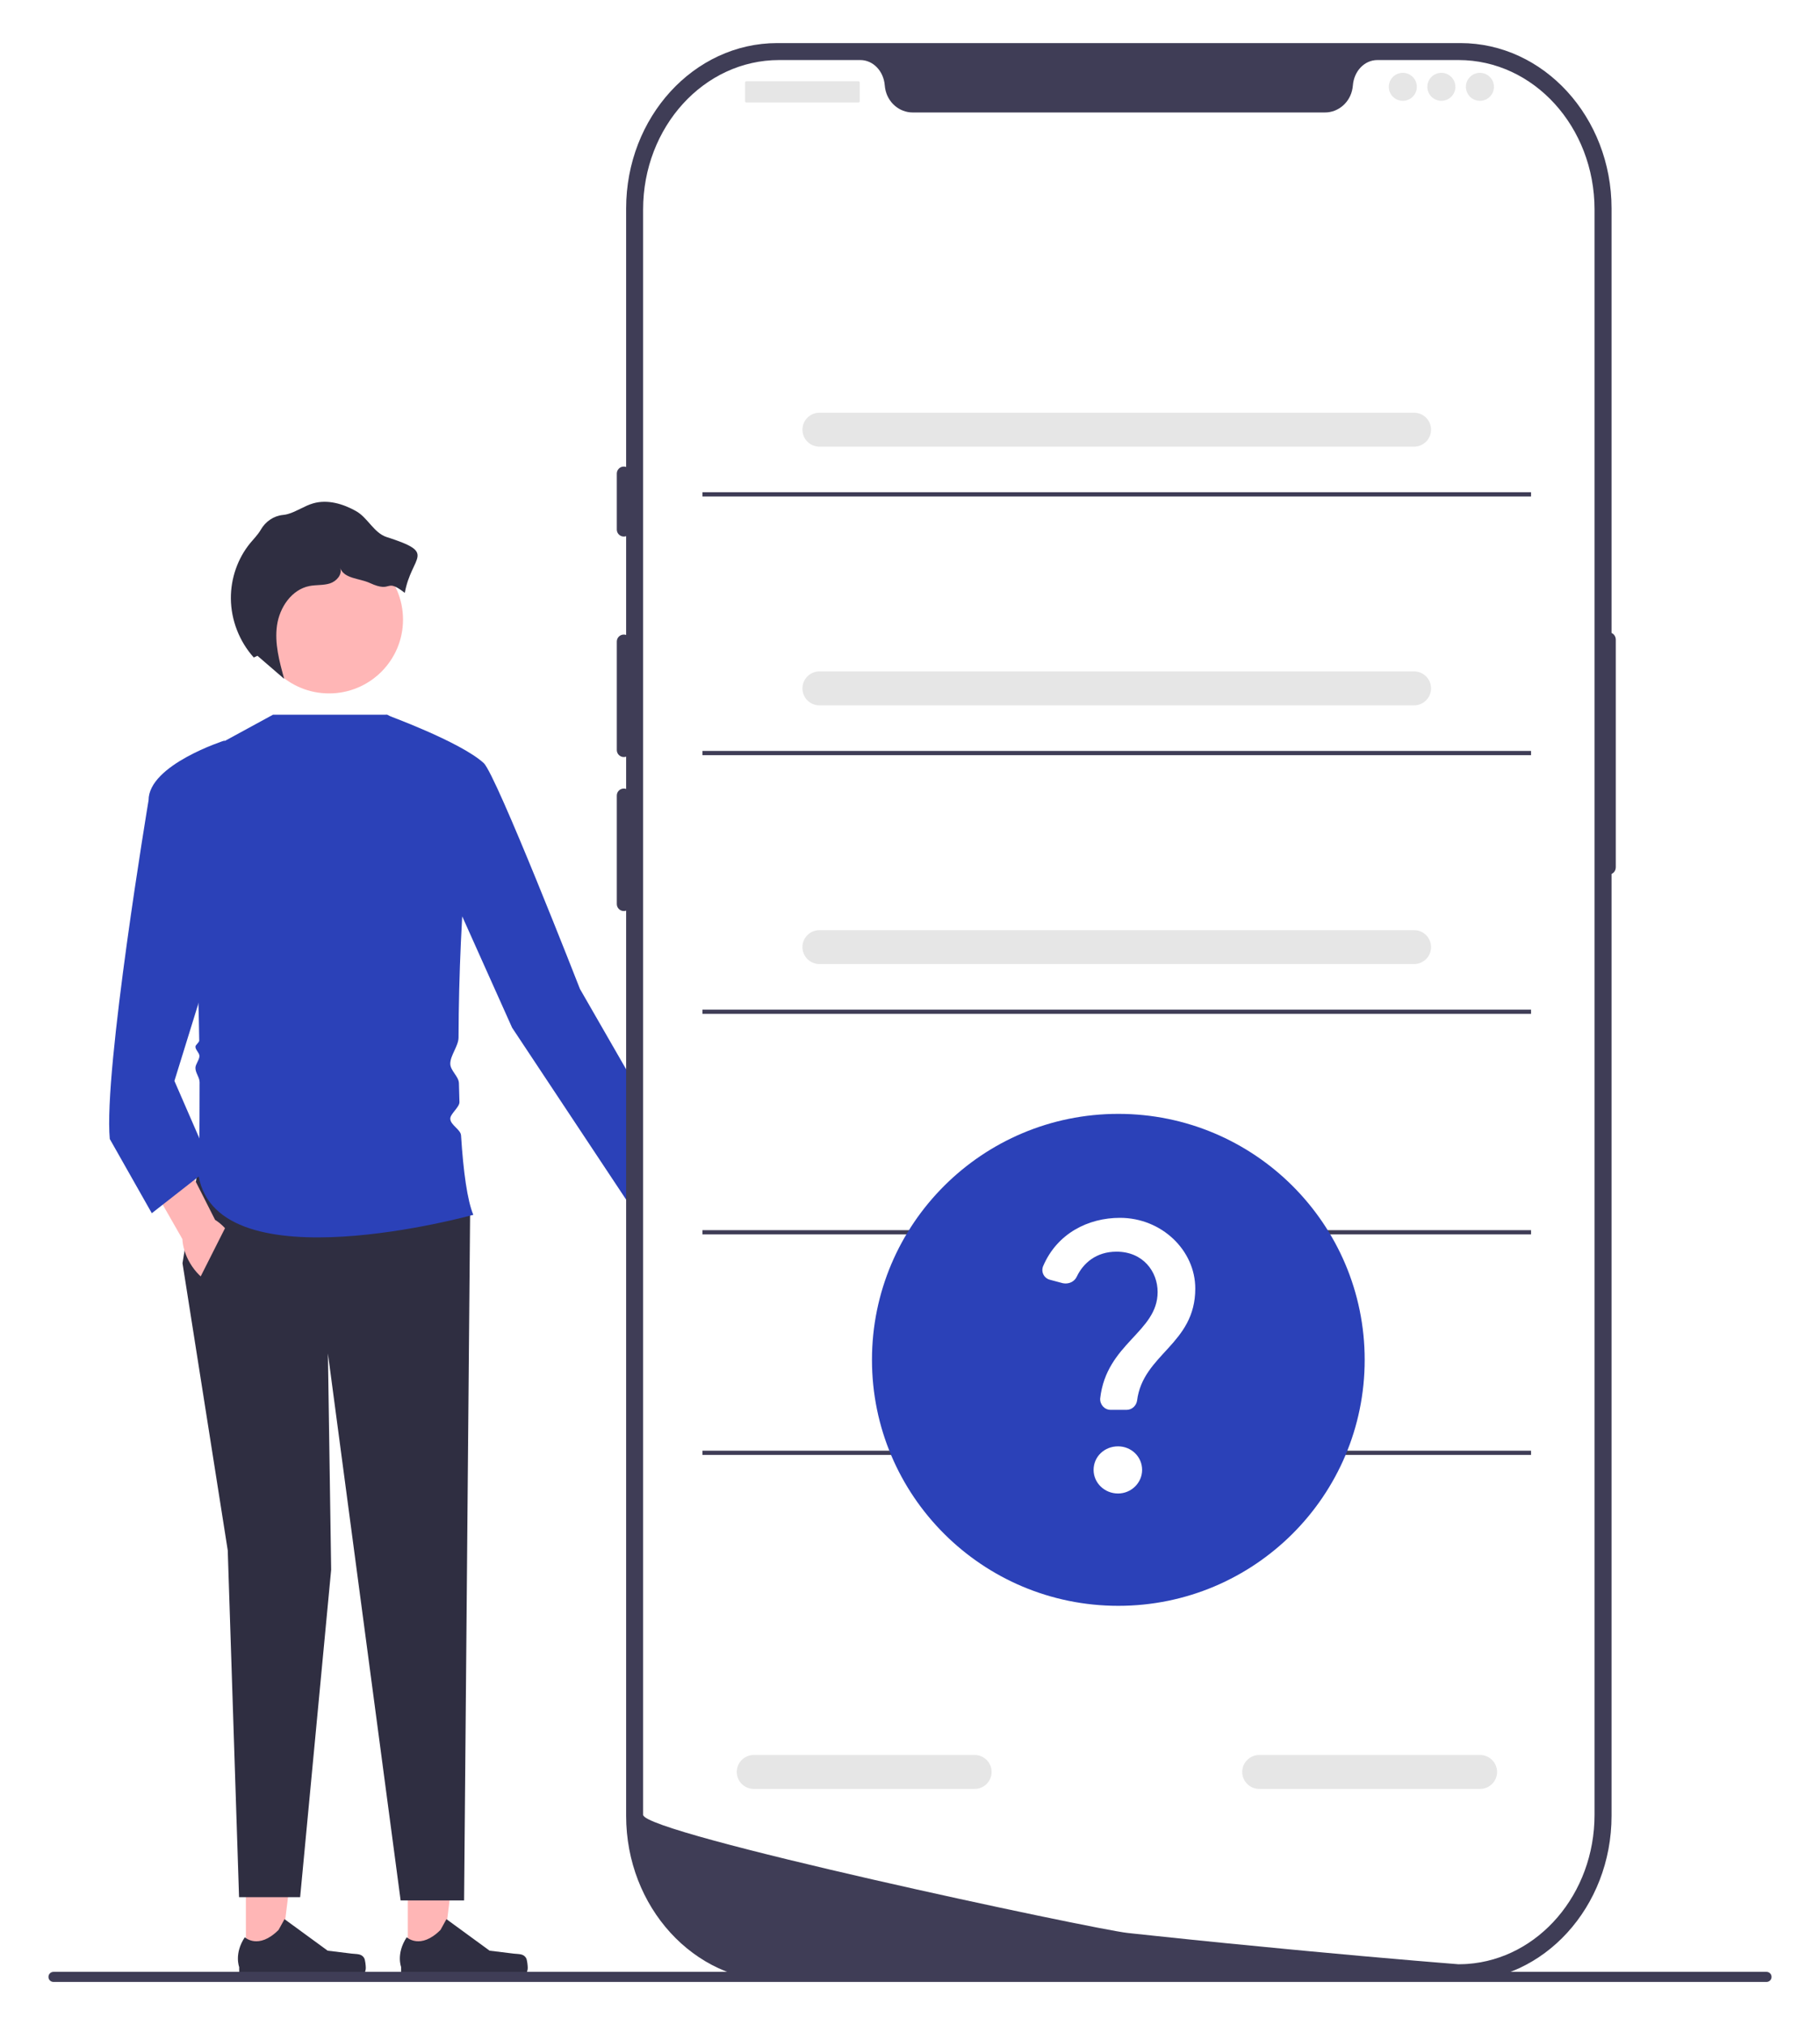 <svg width="169" height="188" viewBox="0 0 169 188" fill="none" xmlns="http://www.w3.org/2000/svg">
<g clip-path="url(#clip0_11088_31210)" filter="url(#filter0_d_11088_31210)">
<path d="M65.845 110.24C66.754 111.997 66.583 113.89 65.463 114.467C64.343 115.045 62.698 114.089 61.788 112.332C61.391 111.563 61.2 110.767 61.204 110.068L57.445 102.575L61.005 100.889L64.333 108.455C64.908 108.855 65.447 109.471 65.845 110.24Z" fill="#FFB6B6"/>
<path d="M37.87 177.851L41.075 177.851L42.6 165.51L37.869 165.51L37.87 177.851Z" fill="#FFB6B6"/>
<path d="M48.851 177.779C48.951 177.947 49.004 178.488 49.004 178.683C49.004 179.283 48.517 179.769 47.916 179.769H37.99C37.58 179.769 37.248 179.437 37.248 179.028V178.616C37.248 178.616 36.757 177.376 37.768 175.848C37.768 175.848 39.025 177.044 40.902 175.17L41.456 174.169L45.463 177.095L47.685 177.368C48.171 177.427 48.602 177.358 48.851 177.779Z" fill="#2F2E41"/>
<path d="M22.833 177.851L26.038 177.851L27.562 165.51L22.832 165.51L22.833 177.851Z" fill="#FFB6B6"/>
<path d="M33.814 177.779C33.914 177.947 33.967 178.488 33.967 178.683C33.967 179.283 33.48 179.769 32.879 179.769H22.953C22.543 179.769 22.211 179.437 22.211 179.028V178.616C22.211 178.616 21.72 177.376 22.731 175.848C22.731 175.848 23.987 177.044 25.865 175.17L26.419 174.169L30.426 177.095L32.648 177.368C33.133 177.427 33.564 177.358 33.814 177.779Z" fill="#2F2E41"/>
<path d="M18.297 105.036L16.947 113.273L21.148 139.931L22.198 172.13H27.87L30.75 141.728L30.45 121.66L37.201 172.43H43.094L43.652 108.78L18.297 105.036Z" fill="#2F2E41"/>
<path d="M25.347 62.353H35.965L45.15 67.745C43.721 67.382 42.616 80.623 42.579 92.322C42.576 93.1 41.804 93.993 41.812 94.753C41.818 95.407 42.602 95.93 42.615 96.564C42.628 97.158 42.644 97.741 42.663 98.312C42.679 98.787 41.791 99.415 41.812 99.871C41.838 100.454 42.776 100.859 42.811 101.408C43.025 104.78 43.395 107.452 43.95 108.78C43.95 108.78 20.246 115.37 18.446 105.186C18.446 105.186 18.549 101.526 18.534 96.471C18.533 96.022 18.15 95.615 18.147 95.147C18.145 94.798 18.522 94.391 18.518 94.033C18.515 93.739 18.151 93.478 18.147 93.178C18.145 92.999 18.503 92.782 18.5 92.601C18.356 82.989 17.71 70.875 15.445 67.745L25.347 62.353Z" fill="#2B41B8"/>
<path d="M35.85 62.353C35.85 62.353 42.73 64.849 44.913 66.838C46.073 67.894 53.853 87.813 53.853 87.813L64.659 106.6L59.042 108.729L47.552 91.408L42.451 80.026L35.85 62.353Z" fill="#2B41B8"/>
<path d="M21.579 110.951C22.583 112.656 22.515 114.555 21.428 115.193C20.341 115.83 18.646 114.965 17.643 113.26C17.204 112.513 16.97 111.73 16.936 111.031L12.775 103.753L16.239 101.876L19.973 109.25C20.568 109.619 21.14 110.205 21.579 110.951Z" fill="#FFB6B6"/>
<path d="M23.848 71.639L20.847 64.75C20.847 64.75 13.796 66.996 13.796 70.291C13.796 70.291 9.595 95.452 10.195 101.742L14.096 108.631L19.647 104.288L16.196 96.35L23.848 71.639Z" fill="#2B41B8"/>
<path d="M17.678 116.396L21.217 109.38L25.349 115.071L21.63 118.665L17.678 116.396Z" fill="#2F2E41"/>
<path d="M30.556 60.375C34.349 60.375 37.423 57.306 37.423 53.52C37.423 49.734 34.349 46.665 30.556 46.665C26.764 46.665 23.689 49.734 23.689 53.52C23.689 57.306 26.764 60.375 30.556 60.375Z" fill="#FFB6B6"/>
<path d="M35.912 45.862C34.719 45.481 34.154 44.064 33.062 43.45C31.855 42.77 30.411 42.346 29.08 42.73C28.263 42.966 27.552 43.488 26.734 43.721C26.591 43.762 26.441 43.791 26.288 43.805C25.41 43.889 24.655 44.415 24.215 45.179L24.204 45.199C23.946 45.64 23.58 46.005 23.254 46.398C22.067 47.834 21.424 49.701 21.438 51.563C21.452 53.564 22.223 55.551 23.564 57.04L23.906 56.882C24.734 57.596 25.562 58.309 26.389 59.023C25.939 57.401 25.484 55.721 25.723 54.055C25.961 52.388 27.084 50.726 28.739 50.404C29.365 50.282 30.026 50.356 30.634 50.163C31.241 49.969 31.801 49.346 31.593 48.744C31.969 49.737 33.373 49.678 34.34 50.123C36.502 51.117 35.711 49.58 37.588 51.042C38.222 47.534 40.651 47.377 35.912 45.862Z" fill="#2F2E41"/>
<path d="M4.5 179.531C4.5 179.791 4.709 180 4.969 180H164.031C164.291 180 164.5 179.791 164.5 179.531C164.5 179.271 164.291 179.062 164.031 179.062H4.969C4.709 179.062 4.5 179.271 4.5 179.531Z" fill="#3F3D56"/>
<path d="M135.614 179.931H72.17C64.434 179.931 58.141 173.043 58.141 164.576V15.354C58.141 6.888 64.434 0 72.17 0H135.614C143.35 0 149.644 6.888 149.644 15.354V164.576C149.644 173.043 143.35 179.931 135.614 179.931Z" fill="#3F3D56"/>
<path d="M149.445 54.727C149.119 54.727 148.854 55.024 148.854 55.388V76.51C148.854 76.874 149.119 77.17 149.445 77.17C149.771 77.17 150.037 76.874 150.037 76.51V55.388C150.037 55.024 149.771 54.727 149.445 54.727Z" fill="#3F3D56"/>
<path d="M148.064 15.452V164.48C148.064 171.839 142.852 177.86 136.262 178.327H136.259C136.161 178.333 136.064 178.34 135.964 178.343C135.79 178.353 135.615 178.356 135.438 178.356C135.438 178.356 134.789 178.304 133.603 178.207C132.404 178.11 130.66 177.964 128.485 177.772C127.833 177.717 127.145 177.655 126.419 177.591C124.973 177.461 123.385 177.318 121.682 177.156C121.003 177.094 120.301 177.026 119.583 176.958C115.918 176.611 111.812 176.205 107.483 175.745C106.751 175.67 106.013 175.592 105.269 175.511C105.074 175.489 104.876 175.469 104.679 175.446C101.592 175.112 59.717 166.218 59.717 164.48V15.452C59.717 7.787 65.369 1.575 72.343 1.575H79.881C81.085 1.575 82.053 2.607 82.156 3.927C82.165 4.014 82.174 4.102 82.189 4.19C82.407 5.516 83.514 6.441 84.742 6.441H123.039C124.267 6.441 125.374 5.516 125.592 4.19C125.607 4.102 125.616 4.014 125.625 3.927C125.728 2.607 126.696 1.575 127.9 1.575H135.438C142.413 1.575 148.064 7.787 148.064 15.452Z" fill="white"/>
<path d="M57.926 39.315C57.567 39.315 57.275 39.606 57.275 39.964V45.163C57.275 45.521 57.567 45.813 57.926 45.813C58.285 45.813 58.577 45.521 58.577 45.163V39.964C58.577 39.606 58.285 39.315 57.926 39.315Z" fill="#3F3D56"/>
<path d="M57.926 54.91C57.567 54.91 57.275 55.202 57.275 55.56V65.632C57.275 65.99 57.567 66.282 57.926 66.282C58.285 66.282 58.577 65.99 58.577 65.632V55.56C58.577 55.202 58.285 54.91 57.926 54.91Z" fill="#3F3D56"/>
<path d="M57.926 69.206C57.567 69.206 57.275 69.498 57.275 69.856V79.928C57.275 80.287 57.567 80.578 57.926 80.578C58.285 80.578 58.577 80.286 58.577 79.928V69.856C58.577 69.498 58.285 69.206 57.926 69.206Z" fill="#3F3D56"/>
<path d="M79.73 3.544H69.286C69.23 3.544 69.184 3.61 69.184 3.692V5.365C69.184 5.446 69.23 5.513 69.286 5.513H79.73C79.787 5.513 79.833 5.446 79.833 5.365V3.692C79.833 3.61 79.787 3.544 79.73 3.544Z" fill="#E6E6E6"/>
<path d="M130.261 5.361C130.98 5.361 131.563 4.779 131.563 4.061C131.563 3.344 130.98 2.762 130.261 2.762C129.542 2.762 128.959 3.344 128.959 4.061C128.959 4.779 129.542 5.361 130.261 5.361Z" fill="#E6E6E6"/>
<path d="M133.841 5.361C134.56 5.361 135.143 4.779 135.143 4.061C135.143 3.344 134.56 2.762 133.841 2.762C133.122 2.762 132.539 3.344 132.539 4.061C132.539 4.779 133.122 5.361 133.841 5.361Z" fill="#E6E6E6"/>
<path d="M137.421 5.361C138.14 5.361 138.723 4.779 138.723 4.061C138.723 3.344 138.14 2.762 137.421 2.762C136.702 2.762 136.119 3.344 136.119 4.061C136.119 4.779 136.702 5.361 137.421 5.361Z" fill="#E6E6E6"/>
<path d="M131.307 37.466H76.089C75.219 37.466 74.512 36.76 74.512 35.891C74.512 35.023 75.219 34.316 76.089 34.316H131.307C132.177 34.316 132.884 35.023 132.884 35.891C132.884 36.76 132.177 37.466 131.307 37.466Z" fill="#E6E6E6"/>
<path d="M137.437 162.078H116.927C116.057 162.078 115.35 161.372 115.35 160.504C115.35 159.635 116.057 158.929 116.927 158.929H137.437C138.306 158.929 139.014 159.635 139.014 160.504C139.014 161.372 138.306 162.078 137.437 162.078Z" fill="#E6E6E6"/>
<path d="M90.501 162.078H69.992C69.122 162.078 68.414 161.372 68.414 160.504C68.414 159.635 69.122 158.929 69.992 158.929H90.501C91.371 158.929 92.079 159.635 92.079 160.504C92.079 161.372 91.371 162.078 90.501 162.078Z" fill="#E6E6E6"/>
<path d="M142.168 41.698H65.227V42.092H142.168V41.698Z" fill="#3F3D56"/>
<path d="M131.307 61.483H76.089C75.219 61.483 74.512 60.776 74.512 59.908C74.512 59.039 75.219 58.333 76.089 58.333H131.307C132.177 58.333 132.884 59.039 132.884 59.908C132.884 60.776 132.177 61.483 131.307 61.483Z" fill="#E6E6E6"/>
<path d="M142.168 65.715H65.227V66.109H142.168V65.715Z" fill="#3F3D56"/>
<path d="M131.307 85.5H76.089C75.219 85.5 74.512 84.794 74.512 83.925C74.512 83.057 75.219 82.351 76.089 82.351H131.307C132.177 82.351 132.884 83.057 132.884 83.925C132.884 84.794 132.177 85.5 131.307 85.5Z" fill="#E6E6E6"/>
<path d="M142.168 89.731H65.227V90.125H142.168V89.731Z" fill="#3F3D56"/>
<path d="M142.168 110.205H65.227V110.599H142.168V110.205Z" fill="#3F3D56"/>
<path d="M142.168 130.679H65.227V131.072H142.168V130.679Z" fill="#3F3D56"/>
<path d="M103.844 145.081C116.478 145.081 126.72 134.857 126.72 122.245C126.72 109.633 116.478 99.409 103.844 99.409C91.211 99.409 80.969 109.633 80.969 122.245C80.969 134.857 91.211 145.081 103.844 145.081Z" fill="#2B41B8"/>
<path d="M103.818 130.275C105.043 130.275 106.053 131.228 106.053 132.464C106.053 133.664 105.043 134.652 103.818 134.652C102.557 134.652 101.548 133.664 101.548 132.464C101.548 131.228 102.557 130.275 103.818 130.275ZM107.494 115.944C107.494 114.073 106.161 112.202 103.674 112.202C101.764 112.202 100.575 113.296 99.998 114.497C99.782 114.991 99.241 115.238 98.701 115.132L97.511 114.814C96.935 114.673 96.647 114.073 96.863 113.544C98.16 110.508 101.043 109.061 103.998 109.061C107.854 109.061 110.99 112.061 110.99 115.626C110.99 120.815 106.125 121.698 105.584 126.039C105.512 126.498 105.116 126.887 104.611 126.887H103.133C102.557 126.887 102.124 126.392 102.16 125.828C102.737 120.709 107.494 119.686 107.494 115.944Z" fill="white"/>
</g>
<defs>
<filter id="filter0_d_11088_31210" x="0.5" y="0" width="168" height="188" filterUnits="userSpaceOnUse" color-interpolation-filters="sRGB">
<feFlood flood-opacity="0" result="BackgroundImageFix"/>
<feColorMatrix in="SourceAlpha" type="matrix" values="0 0 0 0 0 0 0 0 0 0 0 0 0 0 0 0 0 0 127 0" result="hardAlpha"/>
<feOffset dy="4"/>
<feGaussianBlur stdDeviation="2"/>
<feComposite in2="hardAlpha" operator="out"/>
<feColorMatrix type="matrix" values="0 0 0 0 0 0 0 0 0 0 0 0 0 0 0 0 0 0 0.25 0"/>
<feBlend mode="normal" in2="BackgroundImageFix" result="effect1_dropShadow_11088_31210"/>
<feBlend mode="normal" in="SourceGraphic" in2="effect1_dropShadow_11088_31210" result="shape"/>
</filter>
<clipPath id="clip0_11088_31210">
<rect width="160" height="180" fill="white" transform="translate(4.5)"/>
</clipPath>
</defs>
</svg>
